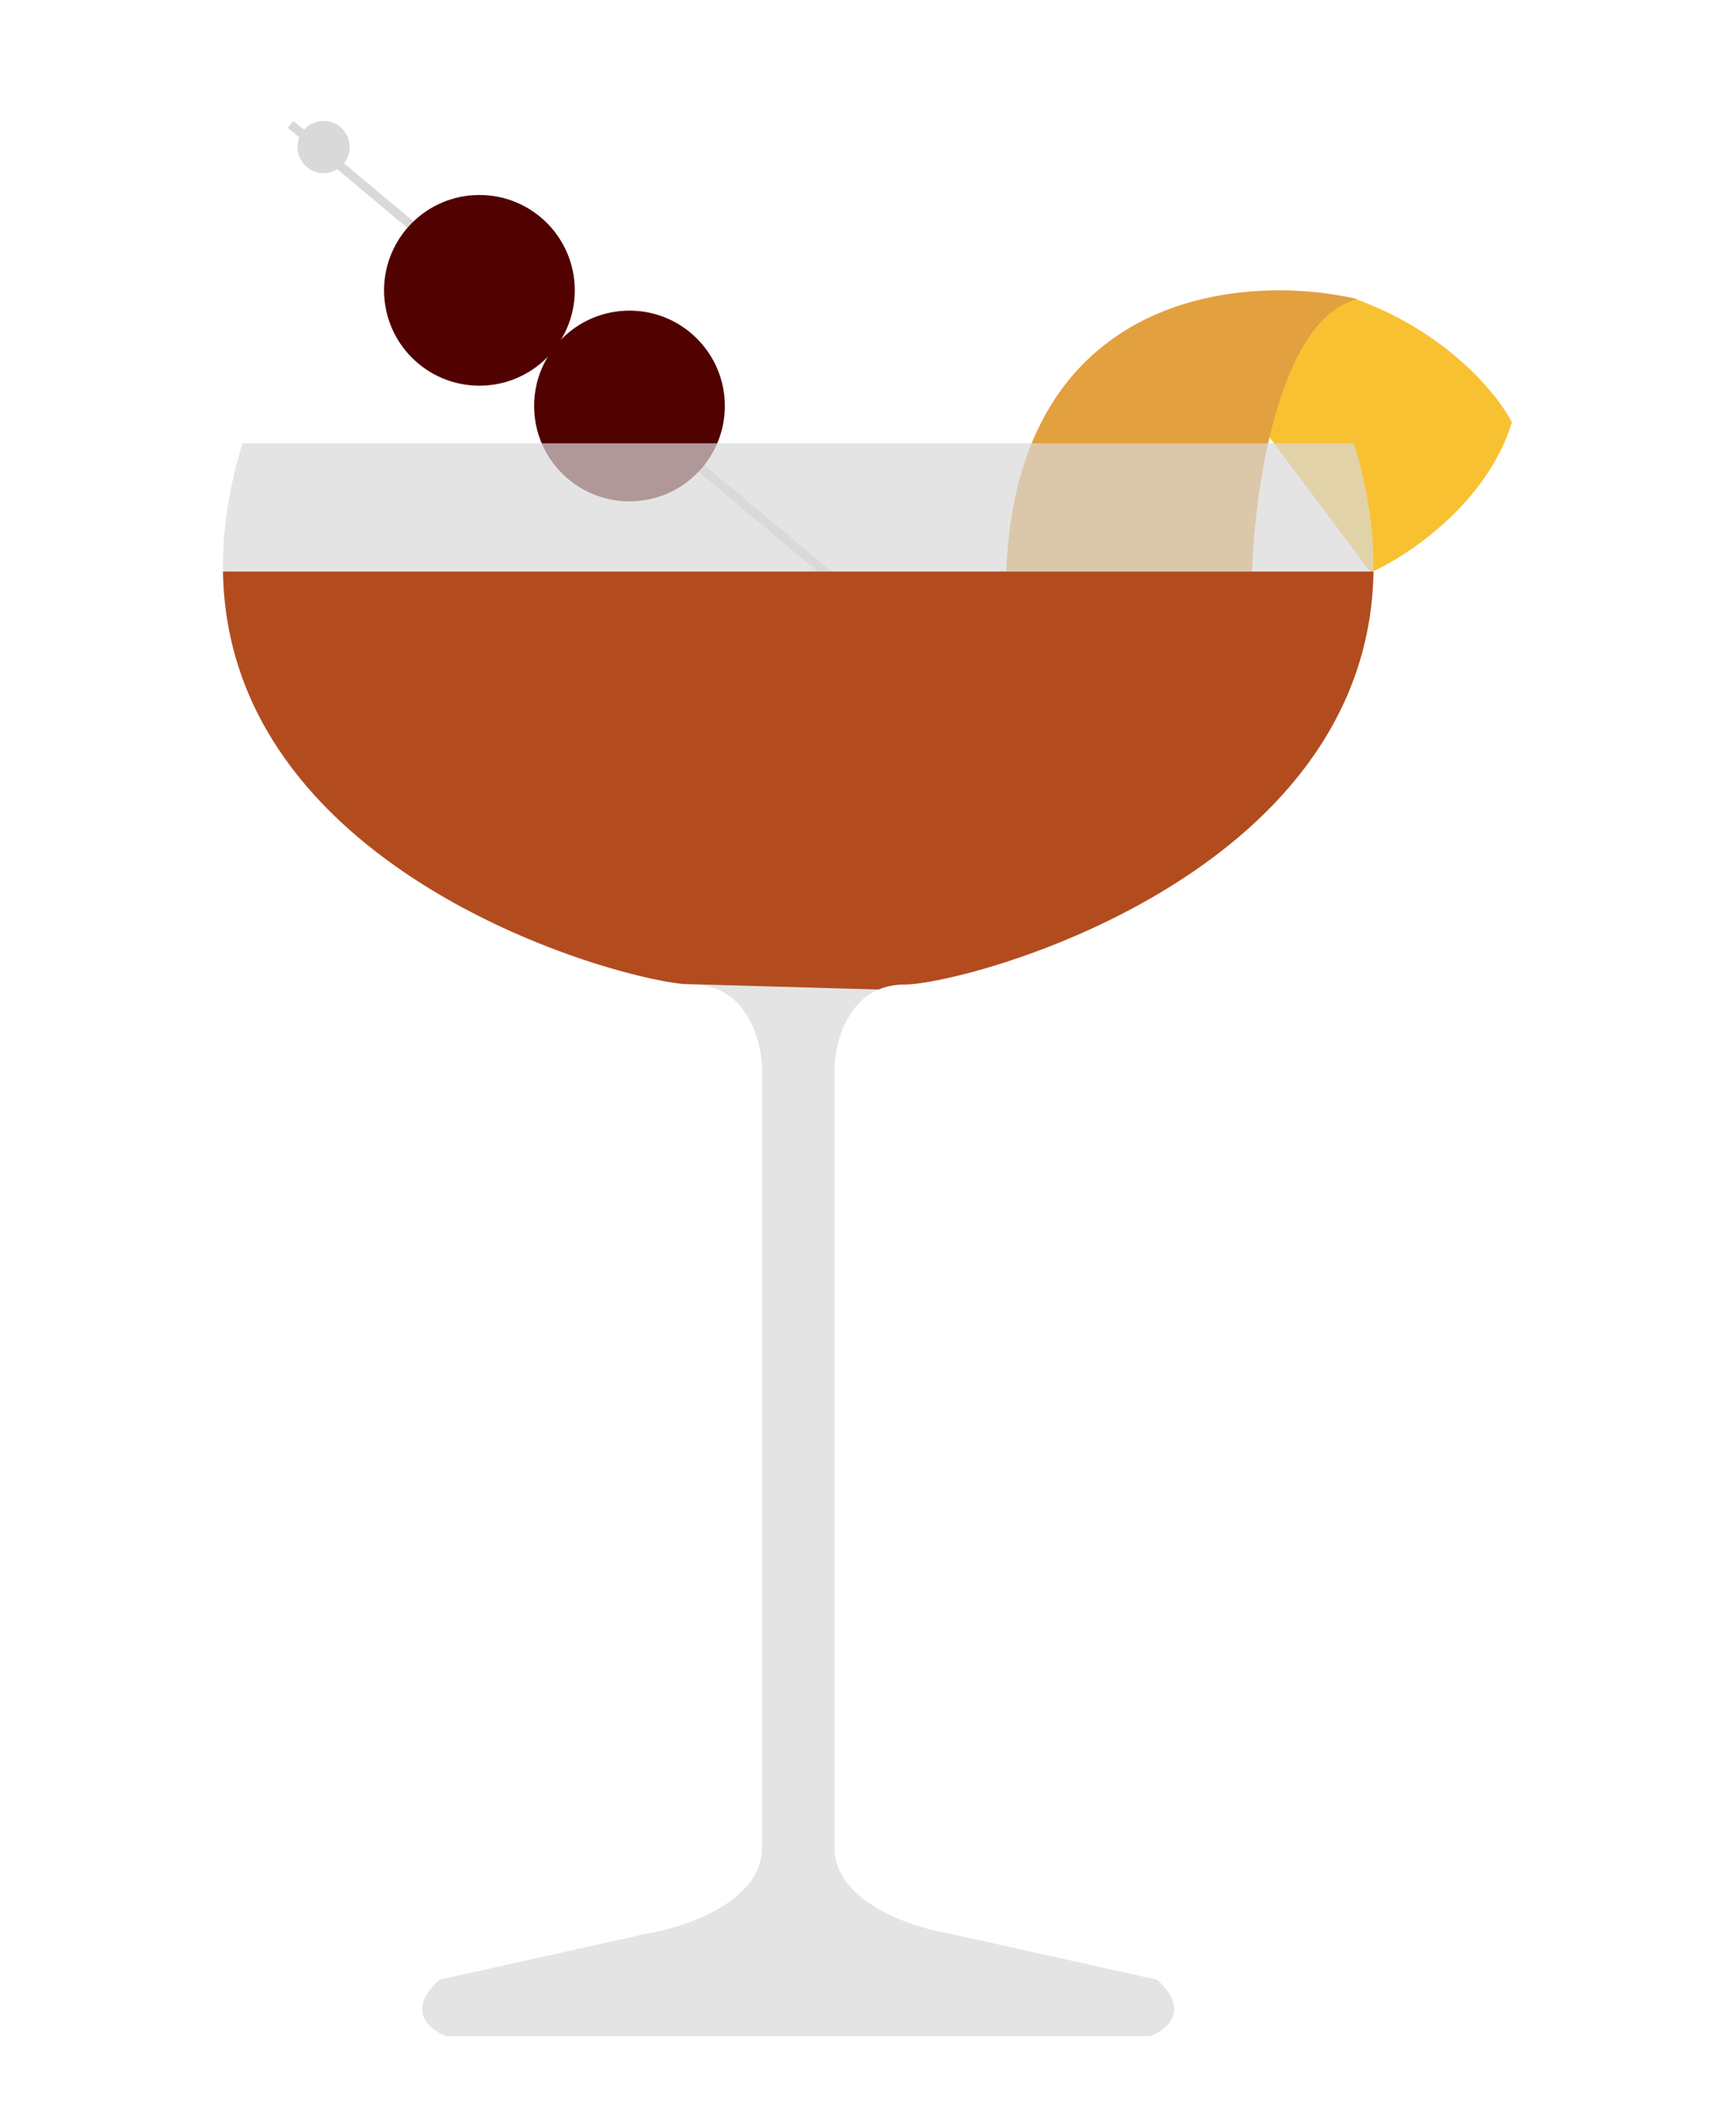 <svg width="355" height="434" viewBox="0 0 355 434" fill="none" xmlns="http://www.w3.org/2000/svg">
<rect width="355" height="434" fill="white"/>
<line x1="212.854" y1="153.928" x2="59.418" y2="25.425" stroke="#D9D9D9" stroke-width="1.807"/>
<circle cx="128.725" cy="83.025" r="19.499" fill="#500100"/>
<circle cx="98.038" cy="59.375" r="19.499" fill="#500100"/>
<circle cx="66.172" cy="30.067" r="5.334" fill="#D9D9D9"/>
<path d="M280.292 117.064L257.863 87.1L259.033 67.897L276.518 60.903C295.773 67.65 306.315 80.701 309.179 86.382C304.012 103.033 287.768 113.775 280.292 117.064Z" fill="#F8C132"/>
<path d="M277.546 61.161C261.525 65.264 256.542 99.993 256.054 116.844H205.744C208.089 59.403 254.589 55.789 277.546 61.161Z" fill="#E2A03E"/>
<path fill-rule="evenodd" clip-rule="evenodd" d="M49.578 90.657H164.149L276.894 90.657C302.251 173.57 198.904 201.336 184.978 201.336C173.837 201.336 170.779 212.676 170.642 218.346V377.918C170.642 388.772 186.07 394.05 193.784 395.333L236.586 404.85C243.631 411.169 238.557 415.199 235.139 416.424H164.149H162.322H91.333C87.915 415.199 82.84 411.169 89.885 404.85L132.687 395.333C140.401 394.05 155.829 388.772 155.829 377.918V218.346C155.693 212.676 152.634 201.336 141.494 201.336C127.567 201.336 24.221 173.57 49.578 90.657Z" fill="#D9D9D9" fill-opacity="0.7"/>
<path fill-rule="evenodd" clip-rule="evenodd" d="M139.602 201.221C122.433 199.453 46.563 176.931 45.6 116.884H280.871C279.867 179.535 197.318 201.335 184.978 201.335C182.95 201.335 181.189 201.711 179.666 202.36L139.602 201.221Z" fill="#B24C1F"/>
</svg>
